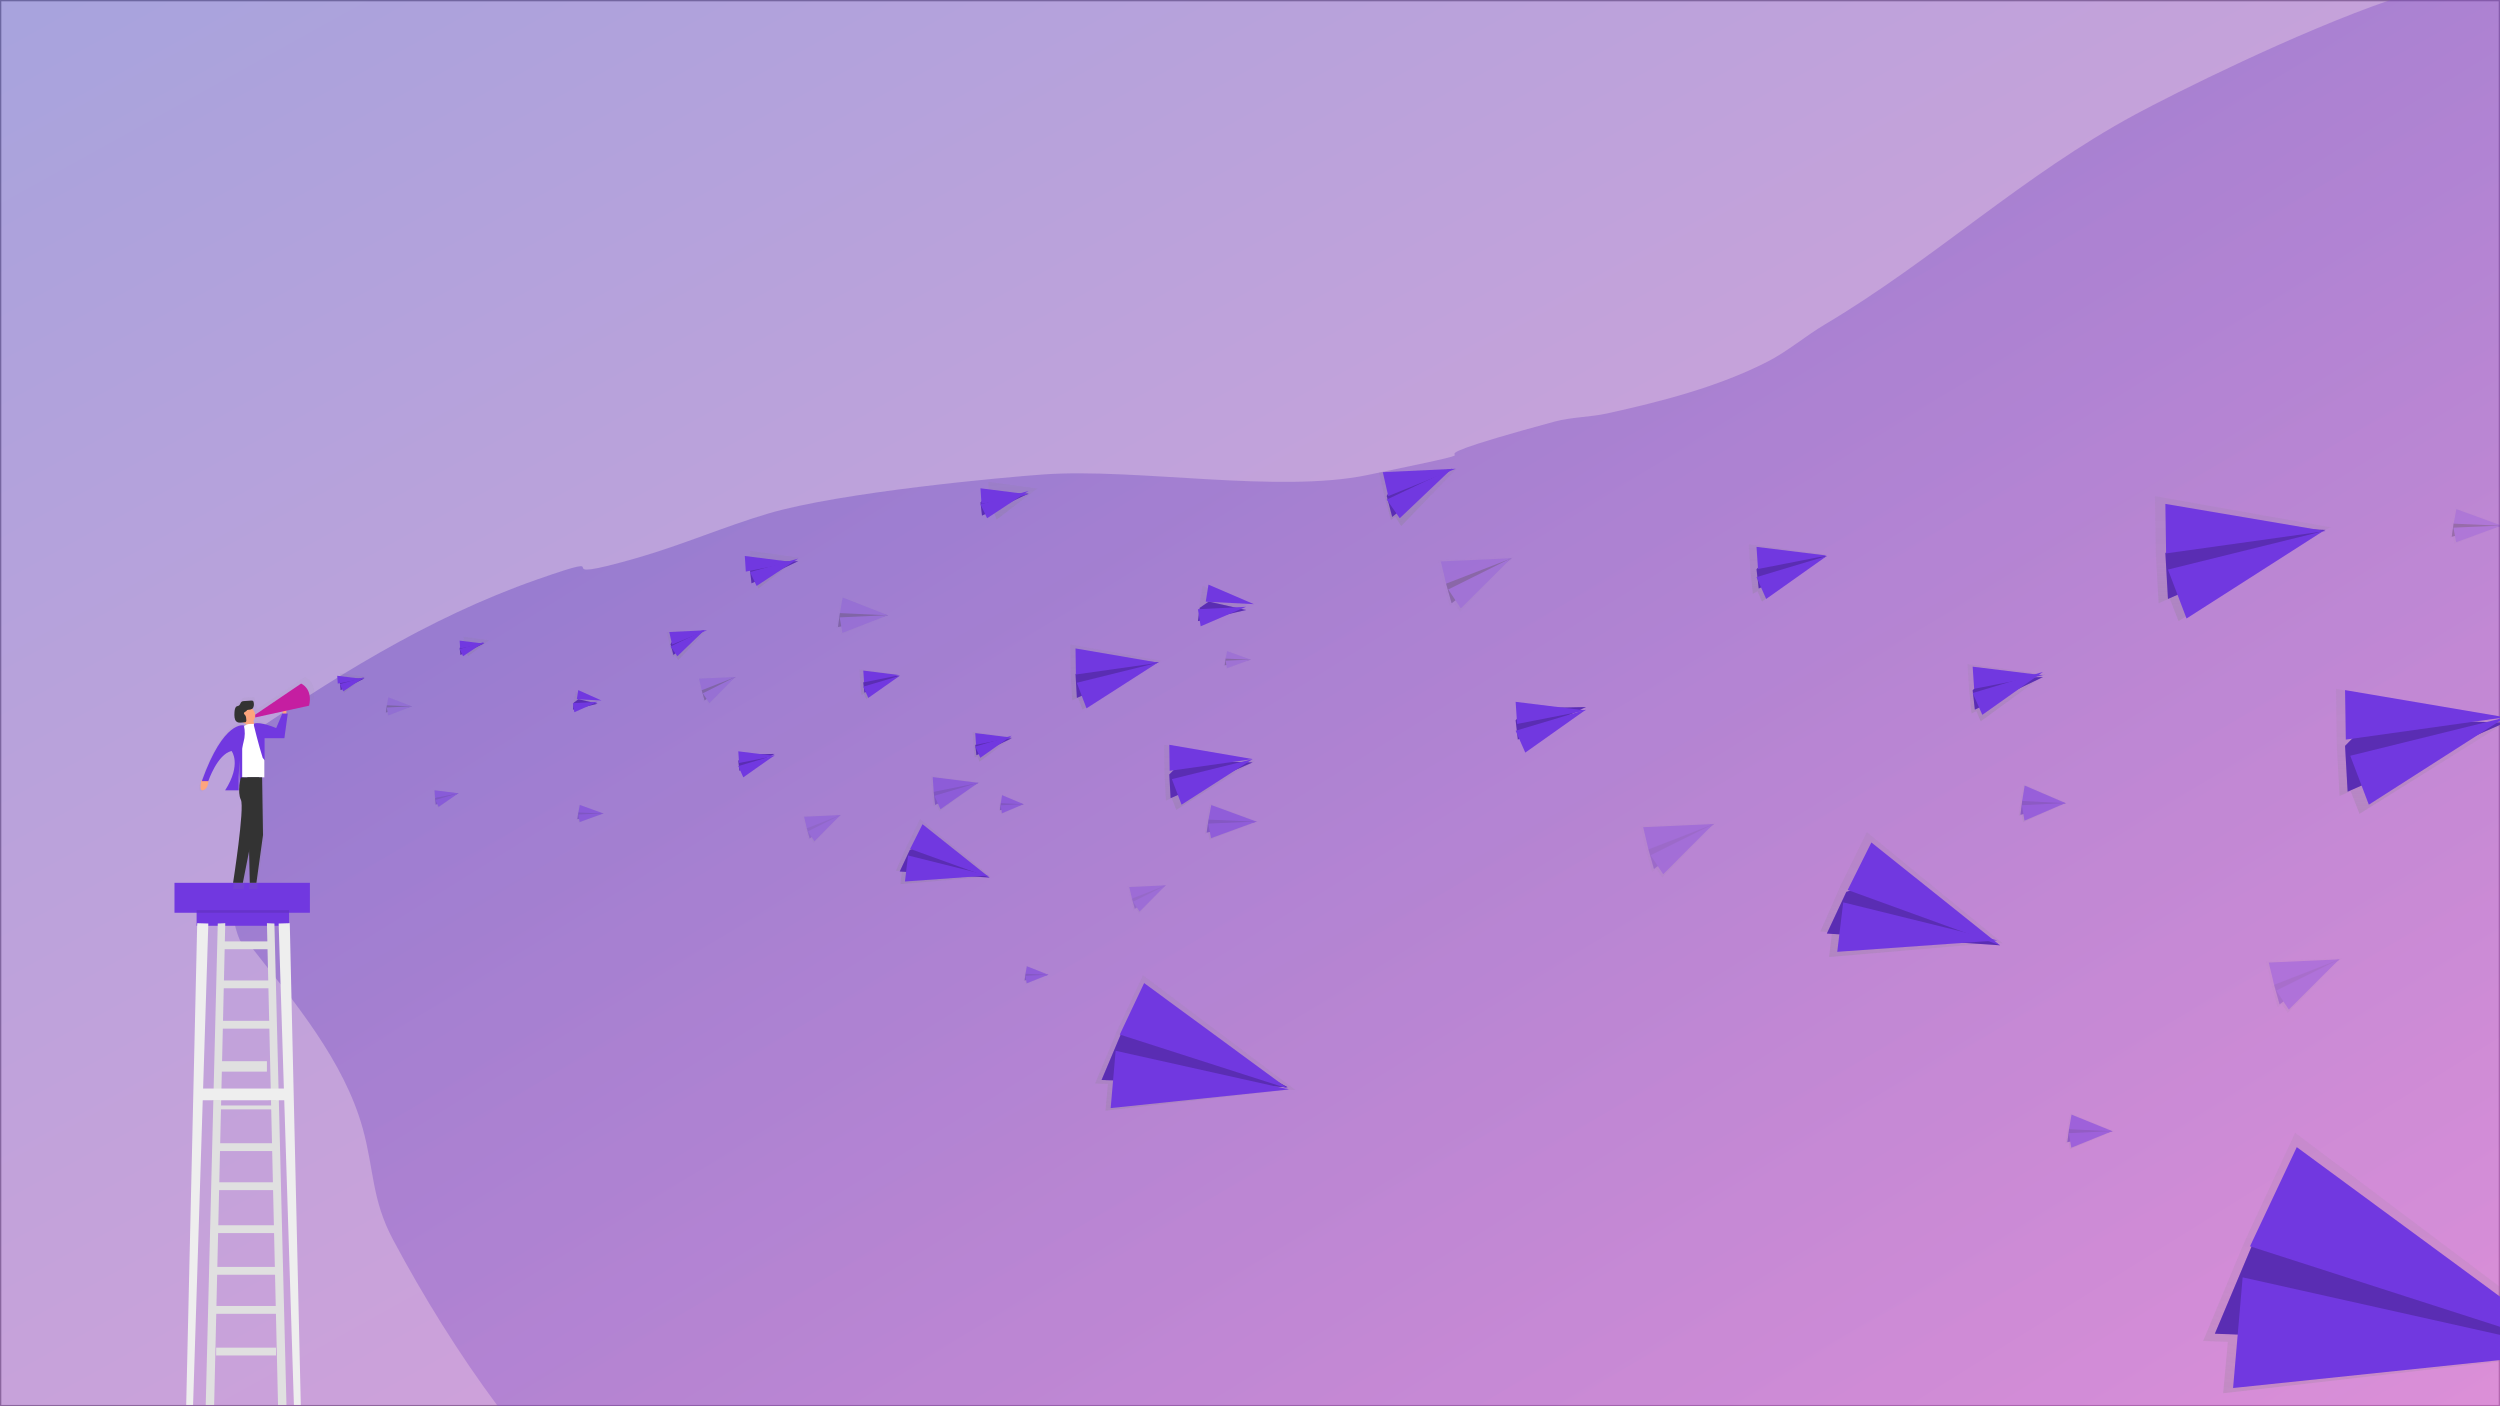 <?xml version="1.0" encoding="UTF-8"?>
<svg width="1920px" height="1080px" viewBox="0 0 1920 1080" version="1.1" xmlns="http://www.w3.org/2000/svg" xmlns:xlink="http://www.w3.org/1999/xlink">
    <!-- Generator: Sketch 52.6 (67491) - http://www.bohemiancoding.com/sketch -->
    <title>Artboard</title>
    <desc>Created with Sketch.</desc>
    <defs>
        <linearGradient x1="1.062%" y1="0.975%" x2="100%" y2="100%" id="linearGradient-1">
            <stop stop-color="#3023AE" offset="0%"></stop>
            <stop stop-color="#C51EA1" offset="100%"></stop>
        </linearGradient>
        <linearGradient x1="0%" y1="0%" x2="102%" y2="101%" id="linearGradient-2">
            <stop stop-color="#3023AE" offset="0%"></stop>
            <stop stop-color="#C86DD7" offset="100%"></stop>
        </linearGradient>
        <linearGradient x1="50.005%" y1="99.953%" x2="50.005%" y2="-0.012%" id="linearGradient-3">
            <stop stop-color="#808080" stop-opacity="0.25" offset="0%"></stop>
            <stop stop-color="#808080" stop-opacity="0.12" offset="54%"></stop>
            <stop stop-color="#808080" stop-opacity="0.1" offset="100%"></stop>
        </linearGradient>
        <linearGradient x1="54.015%" y1="96.715%" x2="49.277%" y2="-4.409%" id="linearGradient-4">
            <stop stop-color="#808080" stop-opacity="0.25" offset="0%"></stop>
            <stop stop-color="#808080" stop-opacity="0.12" offset="54%"></stop>
            <stop stop-color="#808080" stop-opacity="0.1" offset="100%"></stop>
        </linearGradient>
        <linearGradient x1="54.011%" y1="96.743%" x2="49.275%" y2="-4.38%" id="linearGradient-5">
            <stop stop-color="#808080" stop-opacity="0.25" offset="0%"></stop>
            <stop stop-color="#808080" stop-opacity="0.12" offset="54%"></stop>
            <stop stop-color="#808080" stop-opacity="0.1" offset="100%"></stop>
        </linearGradient>
        <linearGradient x1="64.579%" y1="87.699%" x2="47.825%" y2="-10.224%" id="linearGradient-6">
            <stop stop-color="#808080" stop-opacity="0.25" offset="0%"></stop>
            <stop stop-color="#808080" stop-opacity="0.12" offset="54%"></stop>
            <stop stop-color="#808080" stop-opacity="0.1" offset="100%"></stop>
        </linearGradient>
        <linearGradient x1="43.984%" y1="108.989%" x2="56.351%" y2="11.917%" id="linearGradient-7">
            <stop stop-color="#808080" stop-opacity="0.25" offset="0%"></stop>
            <stop stop-color="#808080" stop-opacity="0.12" offset="54%"></stop>
            <stop stop-color="#808080" stop-opacity="0.1" offset="100%"></stop>
        </linearGradient>
        <linearGradient x1="53.987%" y1="96.726%" x2="49.252%" y2="-4.33%" id="linearGradient-8">
            <stop stop-color="#808080" stop-opacity="0.25" offset="0%"></stop>
            <stop stop-color="#808080" stop-opacity="0.12" offset="54%"></stop>
            <stop stop-color="#808080" stop-opacity="0.1" offset="100%"></stop>
        </linearGradient>
        <linearGradient x1="64.579%" y1="87.717%" x2="47.812%" y2="-10.249%" id="linearGradient-9">
            <stop stop-color="#808080" stop-opacity="0.25" offset="0%"></stop>
            <stop stop-color="#808080" stop-opacity="0.12" offset="54%"></stop>
            <stop stop-color="#808080" stop-opacity="0.1" offset="100%"></stop>
        </linearGradient>
        <linearGradient x1="64.608%" y1="87.635%" x2="47.848%" y2="-10.245%" id="linearGradient-10">
            <stop stop-color="#808080" stop-opacity="0.25" offset="0%"></stop>
            <stop stop-color="#808080" stop-opacity="0.12" offset="54%"></stop>
            <stop stop-color="#808080" stop-opacity="0.1" offset="100%"></stop>
        </linearGradient>
        <linearGradient x1="64.616%" y1="87.565%" x2="47.857%" y2="-10.359%" id="linearGradient-11">
            <stop stop-color="#808080" stop-opacity="0.25" offset="0%"></stop>
            <stop stop-color="#808080" stop-opacity="0.12" offset="54%"></stop>
            <stop stop-color="#808080" stop-opacity="0.1" offset="100%"></stop>
        </linearGradient>
        <linearGradient x1="43.979%" y1="109.001%" x2="56.346%" y2="11.93%" id="linearGradient-12">
            <stop stop-color="#808080" stop-opacity="0.25" offset="0%"></stop>
            <stop stop-color="#808080" stop-opacity="0.12" offset="54%"></stop>
            <stop stop-color="#808080" stop-opacity="0.1" offset="100%"></stop>
        </linearGradient>
        <linearGradient x1="44.019%" y1="109.04%" x2="56.387%" y2="11.969%" id="linearGradient-13">
            <stop stop-color="#808080" stop-opacity="0.25" offset="0%"></stop>
            <stop stop-color="#808080" stop-opacity="0.12" offset="54%"></stop>
            <stop stop-color="#808080" stop-opacity="0.1" offset="100%"></stop>
        </linearGradient>
        <linearGradient x1="43.974%" y1="109.002%" x2="56.333%" y2="11.995%" id="linearGradient-14">
            <stop stop-color="#808080" stop-opacity="0.25" offset="0%"></stop>
            <stop stop-color="#808080" stop-opacity="0.12" offset="54%"></stop>
            <stop stop-color="#808080" stop-opacity="0.1" offset="100%"></stop>
        </linearGradient>
        <linearGradient x1="43.979%" y1="109.005%" x2="56.346%" y2="11.934%" id="linearGradient-15">
            <stop stop-color="#808080" stop-opacity="0.25" offset="0%"></stop>
            <stop stop-color="#808080" stop-opacity="0.12" offset="54%"></stop>
            <stop stop-color="#808080" stop-opacity="0.1" offset="100%"></stop>
        </linearGradient>
        <linearGradient x1="43.998%" y1="108.983%" x2="56.36%" y2="11.911%" id="linearGradient-16">
            <stop stop-color="#808080" stop-opacity="0.25" offset="0%"></stop>
            <stop stop-color="#808080" stop-opacity="0.12" offset="54%"></stop>
            <stop stop-color="#808080" stop-opacity="0.1" offset="100%"></stop>
        </linearGradient>
        <linearGradient x1="54.046%" y1="96.748%" x2="49.31%" y2="-4.351%" id="linearGradient-17">
            <stop stop-color="#808080" stop-opacity="0.25" offset="0%"></stop>
            <stop stop-color="#808080" stop-opacity="0.12" offset="54%"></stop>
            <stop stop-color="#808080" stop-opacity="0.1" offset="100%"></stop>
        </linearGradient>
        <linearGradient x1="35.854%" y1="124.192%" x2="66.834%" y2="32.152%" id="linearGradient-18">
            <stop stop-color="#808080" stop-opacity="0.25" offset="0%"></stop>
            <stop stop-color="#808080" stop-opacity="0.12" offset="54%"></stop>
            <stop stop-color="#808080" stop-opacity="0.1" offset="100%"></stop>
        </linearGradient>
        <linearGradient x1="33.133%" y1="121.162%" x2="62.363%" y2="28.974%" id="linearGradient-19">
            <stop stop-color="#808080" stop-opacity="0.25" offset="0%"></stop>
            <stop stop-color="#808080" stop-opacity="0.12" offset="54%"></stop>
            <stop stop-color="#808080" stop-opacity="0.1" offset="100%"></stop>
        </linearGradient>
        <linearGradient x1="47.659%" y1="107.264%" x2="46.928%" y2="7.017%" id="linearGradient-20">
            <stop stop-color="#808080" stop-opacity="0.25" offset="0%"></stop>
            <stop stop-color="#808080" stop-opacity="0.12" offset="54%"></stop>
            <stop stop-color="#808080" stop-opacity="0.1" offset="100%"></stop>
        </linearGradient>
        <linearGradient x1="47.18%" y1="107.895%" x2="46.45%" y2="7.649%" id="linearGradient-21">
            <stop stop-color="#808080" stop-opacity="0.25" offset="0%"></stop>
            <stop stop-color="#808080" stop-opacity="0.12" offset="54%"></stop>
            <stop stop-color="#808080" stop-opacity="0.1" offset="100%"></stop>
        </linearGradient>
        <linearGradient x1="54.052%" y1="96.772%" x2="49.314%" y2="-4.327%" id="linearGradient-22">
            <stop stop-color="#808080" stop-opacity="0.25" offset="0%"></stop>
            <stop stop-color="#808080" stop-opacity="0.12" offset="54%"></stop>
            <stop stop-color="#808080" stop-opacity="0.1" offset="100%"></stop>
        </linearGradient>
    </defs>
    <g id="Artboard" stroke="none" stroke-width="1" fill="none" fill-rule="evenodd">
        <rect id="Rectangle" stroke="#979797" fill="#FFFFFF" fill-rule="nonzero" x="0.5" y="0.5" width="1919" height="1079"></rect>
        <rect id="Rectangle" fill="url(#linearGradient-1)" fill-rule="nonzero" opacity="0.418" x="0" y="0" width="1929" height="1080"></rect>
        <path d="M1835.738,0 L1920,0 L1920,1080 L382.362,1080 C352.527,1040.003 324.726,995.011 301.851,952.074 C285.412,921.217 287.354,898.497 278.624,866.806 C264.267,814.684 225.677,769.083 193.731,728.19 C186.286,718.659 186.983,730.686 182.384,717.382 C173.38,691.33 184.531,664.266 190.499,639.255 L180.127,572.438 C253.141,522.1 328.152,474.571 412.371,445.091 C483.384,420.234 409.49,451.547 490.391,428.14 C524.016,418.412 556.298,404.407 589.852,394.434 C645.431,377.915 771.936,366.43 801.701,364.344 C872.92,359.352 981.782,379.043 1050.175,364.827 C1190.329,335.693 1040.663,365.404 1193.688,323.836 C1206.945,320.235 1220.99,320.442 1234.406,317.488 C1275.443,308.449 1319.393,297.197 1357.248,277.854 C1372.967,269.821 1386.522,258.074 1401.7,249.058 C1484.725,199.74 1553.89,134.331 1639.935,87.882 C1668.425,72.502 1763.384,24.867 1835.738,-1.50990331e-14 Z" id="Combined-Shape" fill-opacity="0.35" fill="url(#linearGradient-2)" fill-rule="nonzero"></path>
        <g id="undraw_news_go0e-(1)" transform="translate(134, 360)">
            <rect id="Rectangle" fill="#7138E0" x="17" y="340" width="71" height="11"></rect>
            <polygon id="Path" fill="#EEEEEE" points="17.46 349 9 719 14.286 719 26 349.259"></polygon>
            <polygon id="Path" fill="#EEEEEE" points="88.545 349 97 719 91.72 719 80 349.259"></polygon>
            <polygon id="Path" fill="#E0E0E0" points="33.245 349.259 24 719 30.463 719 39 349"></polygon>
            <polygon id="Path" fill="#E0E0E0" points="76.745 349.259 86 719 79.527 719 71 349"></polygon>
            <rect id="Rectangle" fill="#E0E0E0" x="32" y="675" width="46" height="6"></rect>
            <rect id="Rectangle" fill="#E0E0E0" x="29" y="643" width="50" height="6"></rect>
            <rect id="Rectangle" fill="#E0E0E0" x="32" y="613" width="47" height="6"></rect>
            <rect id="Rectangle" fill="#E0E0E0" x="32" y="581" width="46" height="6"></rect>
            <rect id="Rectangle" fill="#E0E0E0" x="32" y="548" width="46" height="6"></rect>
            <rect id="Rectangle" fill="#E0E0E0" x="34" y="518" width="44" height="6"></rect>
            <rect id="Rectangle" fill="#E0E0E0" x="34" y="489" width="42" height="3"></rect>
            <rect id="Rectangle" fill="#E0E0E0" x="34" y="455" width="37" height="8"></rect>
            <rect id="Rectangle" fill="#E0E0E0" x="34" y="424" width="41" height="6"></rect>
            <rect id="Rectangle" fill="#E0E0E0" x="34" y="393" width="41" height="6"></rect>
            <rect id="Rectangle" fill="#E0E0E0" x="36" y="363" width="36" height="6"></rect>
            <rect id="Rectangle" fill="#7138E0" x="0" y="318" width="104" height="23"></rect>
            <g id="Group" opacity="0.5" transform="translate(19, 160)" fill="url(#linearGradient-3)" fill-rule="nonzero">
                <path d="M81.359,0 L44.879,24.209 C44.522,22.711 43.69,21.376 42.512,20.409 C42.939,19.242 43.008,17.971 42.711,16.763 C42.656,16.415 42.523,16.085 42.322,15.798 C41.94,15.433 41.406,15.282 40.893,15.393 L35.098,15.779 C34.423,15.746 33.757,15.943 33.205,16.339 C32.39,17.033 32.144,18.489 31.311,19.107 C30.752,19.512 30.042,19.473 29.417,19.791 C28.082,20.515 27.789,22.685 27.685,24.45 C27.543,26.861 27.552,29.697 29.095,31.201 C30.222,32.272 31.784,32.166 33.205,32.089 L34.634,31.973 C34.996,32.192 35.376,32.376 35.77,32.523 L35.77,34.577 L35.505,34.577 C35.505,34.577 19.154,29.755 1.193,80.14 L0.881,80.14 C0.881,80.14 -1.771,89.303 2.471,87.692 C6.164,86.284 6.258,81.587 6.192,80.41 L6.438,80.41 C6.438,80.41 13.852,58.304 25.498,55.603 C25.498,55.603 33.971,66.386 20.205,87.952 L30.98,87.952 C30.945,90.365 31.423,92.757 32.381,94.964 C35.553,101.436 26.028,162.904 26.028,162.904 L33.971,162.904 L37.967,142.533 L38.469,162.904 L44.292,162.904 L50.115,123.735 L49.319,76.552 L49.319,64.332 L50.38,65.769 L50.38,46.894 L65.727,46.894 L68.379,25.868 L68.104,25.868 C68.169,24.399 68.109,22.928 67.924,21.47 L87.712,17.236 C90.827,3.762 81.359,0 81.359,0 Z M64.033,26.196 L59.393,38.281 C59.393,38.281 46.687,32.349 41.925,34.51 L41.66,34.51 L41.66,31.944 C43.637,30.78 44.918,28.691 45.078,26.369 L64.156,22.29 C63.909,23.573 63.864,24.888 64.023,26.186 L64.033,26.196 Z" id="Shape"></path>
            </g>
            <path d="M85.957,190.435 C85.957,190.435 86.413,181.277 84.359,183.289 C82.305,185.301 83.189,191 83.189,191 L85.957,190.435 Z" id="Path" fill="#FDA57D"></path>
            <path d="M20.798,239 C20.798,239 18.211,248.467 22.353,246.804 C26.495,245.141 25.98,239 25.98,239 L20.798,239 Z" id="Path" fill="#FDA57D"></path>
            <rect id="Rectangle" fill="#FDA57D" x="55" y="194" width="6" height="6"></rect>
            <rect id="Rectangle" fill="#7138E0" x="50" y="212" width="3" height="32"></rect>
            <path d="M57.71,196 L63.25,196 C66.426,196 69,198.541 69,201.675 L69,237 L52,237 L52,201.675 C52,198.556 54.55,196.022 57.71,196 Z" id="Path" fill="#FFFFFF"></path>
            <ellipse id="Oval" fill="#FDA57D" cx="56" cy="189.5" rx="6" ry="6.5"></ellipse>
            <path d="M53.279,197.117 C53.279,197.117 37.885,192.589 21,239.91 L25.97,239.91 C25.97,239.91 32.925,219.265 43.843,216.751 C43.843,216.751 51.787,226.818 38.874,247 L49.307,247 L49.307,240.251 C49.246,230.021 50.5,219.827 53.037,209.926 C54.233,205.753 54.317,201.333 53.279,197.117 Z" id="Path" fill="#7138E0"></path>
            <path d="M61,195.775 L61,197.235 C61,197.235 64.638,212.301 67.749,222.02 L69.338,224 L69.338,206.954 L84.406,206.954 L87,188 L82.845,188 L78.116,199.17 C78.116,199.17 65.671,193.822 61,195.775 Z" id="Path" fill="#7138E0"></path>
            <path d="M50.997,237.038 C50.997,237.038 47.994,248.172 50.997,254.243 C54,260.314 45,318 45,318 L52.508,318 L63.254,263.601 L65,237 L50.997,237.038 Z" id="Path" fill="#333333"></path>
            <polygon id="Path" fill="#333333" points="67.307 237 68 281.292 62.923 318 57.845 318 56 237"></polygon>
            <path d="M55.309,185.962 C55.448,185.725 55.62,185.511 55.818,185.326 C56.014,185.205 56.237,185.142 56.465,185.141 C57.884,185.018 59.52,184.987 60.381,183.581 C61.014,182.318 61.168,180.851 60.812,179.474 C60.766,179.105 60.635,178.752 60.43,178.448 C60.053,178.076 59.526,177.923 59.02,178.037 L53.312,178.427 C52.659,178.401 52.016,178.599 51.481,178.992 C50.678,179.7 50.443,181.168 49.601,181.805 C49.042,182.215 48.347,182.174 47.76,182.503 C46.448,183.232 46.164,185.408 46.056,187.225 C45.919,189.668 45.919,192.543 47.446,194.031 C48.553,195.12 50.09,195.058 51.49,194.935 L54.095,194.709 C54.358,194.716 54.616,194.634 54.829,194.473 C55.163,194.006 55.291,193.412 55.182,192.841 C55.113,191.465 54.976,189.904 54.115,189.063 C53.909,188.901 53.722,188.715 53.556,188.508 C52.626,186.989 54.82,186.64 55.309,185.962 Z" id="Path" fill="#333333"></path>
            <path d="M97.245,165 C97.245,165 106.442,168.723 103.373,181.967 L62,191 L62,188.874 L97.245,165 Z" id="Path" fill="#C51EA1"></path>
            <rect id="Rectangle" fill="#000000" opacity="0.1" x="17" y="339" width="71" height="2"></rect>
            <rect id="Rectangle" fill="#000000" opacity="0.1" x="29" y="483" width="6" height="2"></rect>
            <rect id="Rectangle" fill="#000000" opacity="0.1" x="72" y="483" width="6" height="2"></rect>
            <rect id="Rectangle" fill="#EEEEEE" x="17" y="476" width="71" height="9"></rect>
            <g id="Group-2" transform="translate(125, 124)">
                <polygon id="Path" fill="url(#linearGradient-4)" points="21.281 36.097 22 35.714 21.828 35.694 21.885 35.654 21.78 35.684 2 33 2.422 39.867 3.045 45.959 4.262 45.306 5.392 48"></polygon>
                <polygon id="Path" fill="#7138E0" points="2 40.658 2.598 46 21 37 5.022 37.337"></polygon>
                <polygon id="Path" fill="#000000" opacity="0.2" points="2 40.658 2.598 46 21 37 5.022 37.337"></polygon>
                <polygon id="Path" fill="#7138E0" points="0 35 19 37.352 0.4 41"></polygon>
                <polygon id="Path" fill="#7138E0" points="4.612 47 21 36 2 41.417"></polygon>
                <polygon id="Path" fill="url(#linearGradient-5)" points="116.282 8.097 117 7.714 116.828 7.684 116.885 7.644 116.78 7.684 97 5 97.431 11.867 98.054 17.959 99.27 17.306 100.4 20"></polygon>
                <polygon id="Path" fill="#7138E0" points="94 13.658 94.598 19 113 10 97.022 10.337"></polygon>
                <polygon id="Path" fill="#000000" opacity="0.2" points="94 13.658 94.598 19 113 10 97.022 10.337"></polygon>
                <polygon id="Path" fill="#7138E0" points="94 8 113 10.352 94.4 14"></polygon>
                <polygon id="Path" fill="#7138E0" points="96.612 20 113 9 94 14.407"></polygon>
                <polygon id="Path" fill="url(#linearGradient-6)" points="283.007 0.842 284 0.07 283.74 0.08 283.807 0 283.662 0.08 253 1.394 255.353 11.6 257.803 20.574 259.491 19.26 261.864 23"></polygon>
                <polygon id="Path" fill="#7138E0" points="256 10.735 258.186 19 282 0 259.444 4.707"></polygon>
                <polygon id="Path" fill="#000000" opacity="0.2" points="256 10.735 258.186 19 282 0 259.444 4.707"></polygon>
                <polygon id="Path" fill="#7138E0" points="255 1.384 284 0 257.16 11"></polygon>
                <polygon id="Path" fill="#7138E0" points="261.206 20 282 0 256 12.464"></polygon>
                <polygon id="Path" fill="url(#linearGradient-7)" points="200.242 54.671 201 54.485 200.843 54.427 200.908 54.397 200.797 54.397 182.885 47 181.767 53.595 181 59.495 182.284 59.182 182.737 62"></polygon>
                <polygon id="Path" fill="#7138E0" points="181.716 55.575 181 61 200 56.459 185.269 53"></polygon>
                <polygon id="Path" fill="#000000" opacity="0.2" points="181.716 55.575 181 61 200 56.459 185.269 53"></polygon>
                <polygon id="Path" fill="#7138E0" points="185.087 46 203 54 184 52.982"></polygon>
                <polygon id="Path" fill="#7138E0" points="182.087 63 200 55 181 56.01"></polygon>
                <g id="Group" opacity="0.5" transform="translate(74, 122)">
                    <polygon id="Path" fill="url(#linearGradient-8)" points="19.171 3.403 19.876 3.038 19.714 3.019 19.762 2.981 19.657 3.009 0 0.506 0.429 6.919 1.048 12.591 2.257 11.981 3.371 14.494"></polygon>
                    <polygon id="Path" fill="#7138E0" points="1.086 6.797 1.657 11.991 19.229 3.225 3.971 3.553"></polygon>
                    <polygon id="Path" fill="#000000" opacity="0.2" points="1.086 6.797 1.657 11.991 19.229 3.225 3.971 3.553"></polygon>
                    <polygon id="Path" fill="#7138E0" points="0.695 0.928 19.229 3.225 1.086 6.797"></polygon>
                    <polygon id="Path" fill="#7138E0" points="3.829 13.716 19.124 3.169 1.39 8.363"></polygon>
                </g>
                <g id="Group" opacity="0.2" transform="translate(276, 35)">
                    <polygon id="Path" fill="url(#linearGradient-9)" points="29.91 1.179 30.878 0.431 30.624 0.441 30.699 0.374 30.549 0.45 0.695 1.696 2.987 11.452 5.364 20.039 7.008 18.783 9.328 22.358"></polygon>
                    <polygon id="Path" fill="#7138E0" points="3.927 11.098 6.115 18.946 29.957 0.891 7.374 5.367"></polygon>
                    <polygon id="Path" fill="#000000" points="3.927 11.098 6.115 18.946 29.957 0.891 7.374 5.367"></polygon>
                    <polygon id="Path" fill="#7138E0" points="1.832 2.175 29.957 0.891 3.927 11.098"></polygon>
                    <polygon id="Path" fill="#7138E0" points="9.788 21.055 29.788 0.834 4.782 13.436"></polygon>
                </g>
                <g id="Group" opacity="0.3" transform="translate(357, 141)">
                    <polygon id="Path" fill="url(#linearGradient-10)" points="29.61 1.236 30.568 0.498 30.314 0.508 30.389 0.431 30.239 0.508 0.385 1.763 2.677 11.519 5.063 20.106 6.698 18.841 9.018 22.425"></polygon>
                    <polygon id="Path" fill="#7138E0" points="3.617 11.155 5.805 19.013 29.657 0.949 7.064 5.424"></polygon>
                    <polygon id="Path" fill="#000000" opacity="0.2" points="3.617 11.155 5.805 19.013 29.657 0.949 7.064 5.424"></polygon>
                    <polygon id="Path" fill="#7138E0" points="1.522 2.233 29.657 0.949 3.617 11.155"></polygon>
                    <polygon id="Path" fill="#7138E0" points="9.478 21.112 29.478 0.901 4.472 13.493"></polygon>
                </g>
                <g id="Group" opacity="0.3" transform="translate(607, 195)">
                    <polygon id="Path" fill="url(#linearGradient-11)" points="29.337 1.227 30.305 0.479 30.051 0.489 30.126 0.422 29.976 0.489 0.122 1.744 2.414 11.5 4.791 20.087 6.435 18.831 8.746 22.406"></polygon>
                    <polygon id="Path" fill="#7138E0" points="3.354 11.145 5.542 18.994 29.384 0.93 6.801 5.405"></polygon>
                    <polygon id="Path" fill="#000000" opacity="0.2" points="3.354 11.145 5.542 18.994 29.384 0.93 6.801 5.405"></polygon>
                    <polygon id="Path" fill="#7138E0" points="1.259 2.223 29.384 0.93 3.354 11.145"></polygon>
                    <polygon id="Path" fill="#7138E0" points="9.215 21.102 29.215 0.882 4.208 13.474"></polygon>
                </g>
                <g id="Group" opacity="0.5" transform="translate(183, 133)">
                    <polygon id="Path" fill="url(#linearGradient-12)" points="21.46 7.959 22.28 7.772 22.11 7.716 22.18 7.688 22.06 7.697 2.67 0.6 1.46 6.919 0.63 12.581 2.01 12.272 2.51 14.972"></polygon>
                    <polygon id="Path" fill="#7138E0" points="2.16 6.956 1.4 12.131 21.56 7.8 5.93 4.5"></polygon>
                    <polygon id="Path" fill="#000000" opacity="0.2" points="2.16 6.956 1.4 12.131 21.56 7.8 5.93 4.5"></polygon>
                    <polygon id="Path" fill="#7138E0" points="3.27 1.172 21.56 7.8 2.16 6.956"></polygon>
                    <polygon id="Path" fill="#7138E0" points="3.17 14.334 21.47 7.725 2.06 8.55"></polygon>
                </g>
                <g id="Group" opacity="0.5" transform="translate(527, 257)">
                    <polygon id="Path" fill="url(#linearGradient-13)" points="19.127 7.819 19.873 7.641 19.727 7.575 19.782 7.556 19.673 7.556 2.055 0.469 0.945 6.787 0.191 12.441 1.455 12.131 1.909 14.841"></polygon>
                    <polygon id="Path" fill="#7138E0" points="1.582 6.825 0.9 12 19.227 7.669 5.009 4.369"></polygon>
                    <polygon id="Path" fill="#000000" opacity="0.2" points="1.582 6.825 0.9 12 19.227 7.669 5.009 4.369"></polygon>
                    <polygon id="Path" fill="#7138E0" points="2.591 1.041 19.227 7.669 1.582 6.825"></polygon>
                    <polygon id="Path" fill="#7138E0" points="2.5 14.194 19.136 7.584 1.5 8.419"></polygon>
                </g>
                <g id="Group" opacity="0.5" transform="translate(508, 126)">
                    <polygon id="Path" fill="url(#linearGradient-14)" points="19.136 7.844 19.882 7.645 19.727 7.585 19.791 7.556 19.682 7.565 2.055 0.045 0.955 6.741 0.2 12.741 1.464 12.414 1.918 15.275"></polygon>
                    <polygon id="Path" fill="#7138E0" points="1.591 6.781 0.9 12.265 19.236 7.675 5.018 4.178"></polygon>
                    <polygon id="Path" fill="#000000" opacity="0.2" points="1.591 6.781 0.9 12.265 19.236 7.675 5.018 4.178"></polygon>
                    <polygon id="Path" fill="#7138E0" points="2.6 0.661 19.236 7.675 1.591 6.781"></polygon>
                    <polygon id="Path" fill="#7138E0" points="2.509 14.599 19.145 7.595 1.5 8.47"></polygon>
                </g>
                <g id="Group" opacity="0.2" transform="translate(680, 15)">
                    <polygon id="Path" fill="url(#linearGradient-15)" points="21.59 7.8 22.41 7.622 22.25 7.566 22.31 7.537 22.19 7.547 2.8 0.45 1.59 6.769 0.76 12.431 2.15 12.122 2.65 14.822"></polygon>
                    <polygon id="Path" fill="#7138E0" points="2.29 6.806 1.53 11.981 21.7 7.65 6.06 4.35"></polygon>
                    <polygon id="Path" fill="#000000" points="2.29 6.806 1.53 11.981 21.7 7.65 6.06 4.35"></polygon>
                    <polygon id="Path" fill="#7138E0" points="3.4 1.022 21.7 7.65 2.29 6.806"></polygon>
                    <polygon id="Path" fill="#7138E0" points="3.3 14.184 21.6 7.566 2.2 8.4"></polygon>
                </g>
                <g id="Group" opacity="0.2" transform="translate(36, 50)">
                    <polygon id="Path" fill="url(#linearGradient-16)" points="21.41 8.71 22.23 8.52 22.06 8.45 22.13 8.43 22.01 8.43 2.62 0.87 1.41 7.61 0.57 13.64 1.97 13.31 2.46 16.2"></polygon>
                    <polygon id="Path" fill="#7138E0" points="2.11 7.65 1.35 13.17 21.51 8.55 5.88 5.03"></polygon>
                    <polygon id="Path" fill="#000000" points="2.11 7.65 1.35 13.17 21.51 8.55 5.88 5.03"></polygon>
                    <polygon id="Path" fill="#7138E0" points="3.22 1.48 21.51 8.55 2.11 7.65"></polygon>
                    <polygon id="Path" fill="#7138E0" points="3.12 15.51 21.42 8.46 2.01 9.35"></polygon>
                </g>
                <polygon id="Path" fill="url(#linearGradient-17)" points="430.892 34.761 432 34.166 431.738 34.126 431.825 34.065 431.66 34.116 401 30 401.671 40.542 402.633 49.883 404.518 48.864 406.267 53"></polygon>
                <polygon id="Path" fill="#7138E0" points="404 40.295 404.875 48 432 35 408.453 35.491"></polygon>
                <polygon id="Path" fill="#000000" opacity="0.2" points="404 40.295 404.875 48 432 35 408.453 35.491"></polygon>
                <polygon id="Path" fill="#7138E0" points="404 31 432 34.521 404.593 40"></polygon>
                <polygon id="Path" fill="#7138E0" points="407.847 52 432 35 404 43.362"></polygon>
                <polygon id="Path" fill="url(#linearGradient-18)" points="499.236 189.3 502 189.476 501.539 189.104 501.774 189.085 501.398 188.987 447.624 145 437.376 165.845 429 184.773 433.691 185.066 432.507 195"></polygon>
                <polygon id="Path" fill="#7138E0" points="439.774 168.647 432 185.306 501 190 454.394 164"></polygon>
                <polygon id="Path" fill="#000000" opacity="0.2" points="439.774 168.647 432 185.306 501 190 454.394 164"></polygon>
                <polygon id="Path" fill="#7138E0" points="449.498 149 501 190 440 167.945"></polygon>
                <polygon id="Path" fill="#7138E0" points="436 193 500 188.386 438.395 173"></polygon>
                <polygon id="Path" fill="url(#linearGradient-19)" points="730.167 352.921 736 353.114 735.014 352.371 735.488 352.313 734.701 352.14 618.769 265 598.474 308.623 582 348.154 591.882 348.472 590.004 369"></polygon>
                <polygon id="Path" fill="#7138E0" points="602.026 309.748 587 345.431 730 351 631.954 299"></polygon>
                <polygon id="Path" fill="#000000" opacity="0.2" points="602.026 309.748 587 345.431 730 351 631.954 299"></polygon>
                <polygon id="Path" fill="#7138E0" points="619.689 271 730 352 601 310.548"></polygon>
                <polygon id="Path" fill="#7138E0" points="594 367 731 352.7 597.818 323"></polygon>
                <polygon id="Path" fill="url(#linearGradient-20)" points="630.409 24.636 633 23.479 632.41 23.374 632.613 23.251 632.227 23.346 563 11 563.329 33.71 564.46 53.879 568.859 51.925 572.378 61"></polygon>
                <polygon id="Path" fill="#7138E0" points="567 33.784 568.038 52 631 24.535 577.665 23"></polygon>
                <polygon id="Path" fill="#000000" opacity="0.2" points="567 33.784 568.038 52 631 24.535 577.665 23"></polygon>
                <polygon id="Path" fill="#7138E0" points="567 14 631 24.977 567.294 34"></polygon>
                <polygon id="Path" fill="#7138E0" points="575.428 60 630 25 568 40.372"></polygon>
                <polygon id="Path" fill="url(#linearGradient-21)" points="702.399 101.636 705 100.488 704.41 100.384 704.604 100.251 704.227 100.346 635 88 635.329 110.71 636.46 130.879 640.859 128.935 644.378 138"></polygon>
                <polygon id="Path" fill="#7138E0" points="639 110.784 640.029 129 703 101.535 649.657 100"></polygon>
                <polygon id="Path" fill="#000000" opacity="0.2" points="639 110.784 640.029 129 703 101.535 649.657 100"></polygon>
                <polygon id="Path" fill="#7138E0" points="639 88 703 98.977 639.303 108"></polygon>
                <polygon id="Path" fill="#7138E0" points="648.429 134 703 99 641 114.367"></polygon>
                <polygon id="Path" fill="#7138E0" points="308 100.298 308.875 108 336 95 312.453 95.492"></polygon>
                <polygon id="Path" fill="#000000" opacity="0.2" points="308 100.298 308.875 108 336 95 312.453 95.492"></polygon>
                <polygon id="Path" fill="#7138E0" points="308 93 336 96.521 308.593 102"></polygon>
                <polygon id="Path" fill="#7138E0" points="311.847 113 336 96 308 104.362"></polygon>
                <polygon id="Path" fill="url(#linearGradient-22)" points="517.892 82.761 519 82.166 518.747 82.126 518.825 82.065 518.66 82.116 488 78 488.661 88.542 489.623 97.883 491.509 96.874 493.259 101"></polygon>
                <polygon id="Path" fill="#7138E0" points="490 88.295 490.875 96 518 83 494.453 83.491"></polygon>
                <polygon id="Path" fill="#000000" opacity="0.2" points="490 88.295 490.875 96 518 83 494.453 83.491"></polygon>
                <polygon id="Path" fill="#7138E0" points="490 79 518 82.515 490.593 88"></polygon>
                <polygon id="Path" fill="#7138E0" points="493.847 98 518 81 490 89.372"></polygon>
            </g>
            <g id="Group-2" transform="translate(438, 0)">
                <polygon id="Path" fill="url(#linearGradient-4)" points="40.634 68.987 42 68.248 41.672 68.209 41.782 68.131 41.581 68.19 4 63 4.801 76.275 5.985 88.054 8.297 86.791 10.446 92"></polygon>
                <polygon id="Path" fill="#7138E0" points="4 77.909 5.165 88 41 71 9.885 71.636"></polygon>
                <polygon id="Path" fill="#000000" opacity="0.2" points="4 77.909 5.165 88 41 71 9.885 71.636"></polygon>
                <polygon id="Path" fill="#7138E0" points="0 67 37 71.704 0.78 79"></polygon>
                <polygon id="Path" fill="#7138E0" points="9.087 90 41 69 4 79.341"></polygon>
                <polygon id="Path" fill="url(#linearGradient-5)" points="223.635 15.987 225 15.248 224.672 15.19 224.782 15.112 224.581 15.19 187 10 187.819 23.275 189.002 35.054 191.313 33.791 193.461 39"></polygon>
                <polygon id="Path" fill="#7138E0" points="181 25.909 182.165 36 218 19 186.885 19.636"></polygon>
                <polygon id="Path" fill="#000000" opacity="0.2" points="181 25.909 182.165 36 218 19 186.885 19.636"></polygon>
                <polygon id="Path" fill="#7138E0" points="181 15 218 19.704 181.78 27"></polygon>
                <polygon id="Path" fill="#7138E0" points="186.087 38 218 17 181 27.323"></polygon>
                <polygon id="Path" fill="url(#linearGradient-6)" points="545.077 1.611 547 0.134 546.496 0.153 546.627 0 546.347 0.153 487 2.666 491.555 22.192 496.297 39.358 499.564 36.846 504.156 44"></polygon>
                <polygon id="Path" fill="#7138E0" points="493 20.905 497.204 37 543 0 499.622 9.167"></polygon>
                <polygon id="Path" fill="#000000" opacity="0.2" points="493 20.905 497.204 37 543 0 499.622 9.167"></polygon>
                <polygon id="Path" fill="#7138E0" points="490 2.642 546 0 494.171 21"></polygon>
                <polygon id="Path" fill="#7138E0" points="503.011 38 543 0 493 23.682"></polygon>
                <polygon id="Path" fill="url(#linearGradient-7)" points="384.561 104.831 386 104.472 385.702 104.358 385.824 104.301 385.614 104.301 351.581 90 349.457 102.75 348 114.157 350.44 113.552 351.3 119"></polygon>
                <polygon id="Path" fill="#7138E0" points="349.395 106.828 348 117 385 108.486 356.314 102"></polygon>
                <polygon id="Path" fill="#000000" opacity="0.2" points="349.395 106.828 348 117 385 108.486 356.314 102"></polygon>
                <polygon id="Path" fill="#7138E0" points="356.117 89 391 104 354 102.091"></polygon>
                <polygon id="Path" fill="#7138E0" points="350.116 121 385 106 348 107.894"></polygon>
                <g id="Group" opacity="0.5" transform="translate(143, 235)">
                    <polygon id="Path" fill="url(#linearGradient-8)" points="36.426 6.579 37.765 5.872 37.457 5.836 37.548 5.764 37.349 5.818 0 0.979 0.814 13.376 1.99 24.342 4.289 23.164 6.406 28.021"></polygon>
                    <polygon id="Path" fill="#7138E0" points="2.063 13.141 3.149 23.182 36.534 6.235 7.546 6.869"></polygon>
                    <polygon id="Path" fill="#000000" opacity="0.2" points="2.063 13.141 3.149 23.182 36.534 6.235 7.546 6.869"></polygon>
                    <polygon id="Path" fill="#7138E0" points="1.321 1.794 36.534 6.235 2.063 13.141"></polygon>
                    <polygon id="Path" fill="#7138E0" points="7.274 26.517 36.335 6.126 2.642 16.168"></polygon>
                </g>
                <g id="Group" opacity="0.2" transform="translate(532, 67)">
                    <polygon id="Path" fill="url(#linearGradient-9)" points="56.891 2.255 58.764 0.825 58.273 0.843 58.418 0.715 58.127 0.862 0.345 3.245 4.782 21.908 9.382 38.335 12.564 35.933 17.055 42.772"></polygon>
                    <polygon id="Path" fill="#7138E0" points="6.6 21.23 10.836 36.245 56.982 1.705 13.273 10.267"></polygon>
                    <polygon id="Path" fill="#000000" points="6.6 21.23 10.836 36.245 56.982 1.705 13.273 10.267"></polygon>
                    <polygon id="Path" fill="#7138E0" points="2.545 4.162 56.982 1.705 6.6 21.23"></polygon>
                    <polygon id="Path" fill="#7138E0" points="17.945 40.278 56.655 1.595 8.255 25.703"></polygon>
                </g>
                <g id="Group" opacity="0.3" transform="translate(687, 271)">
                    <polygon id="Path" fill="url(#linearGradient-10)" points="57.309 2.365 59.164 0.953 58.673 0.972 58.818 0.825 58.527 0.972 0.745 3.373 5.182 22.037 9.8 38.463 12.964 36.043 17.455 42.9"></polygon>
                    <polygon id="Path" fill="#7138E0" points="7 21.34 11.236 36.373 57.4 1.815 13.673 10.377"></polygon>
                    <polygon id="Path" fill="#000000" opacity="0.2" points="7 21.34 11.236 36.373 57.4 1.815 13.673 10.377"></polygon>
                    <polygon id="Path" fill="#7138E0" points="2.945 4.272 57.4 1.815 7 21.34"></polygon>
                    <polygon id="Path" fill="#7138E0" points="18.345 40.388 57.055 1.723 8.655 25.813"></polygon>
                </g>
                <g id="Group" opacity="0.3" transform="translate(1168, 375)">
                    <polygon id="Path" fill="url(#linearGradient-11)" points="56.782 2.347 58.655 0.917 58.164 0.935 58.309 0.807 58.018 0.935 0.236 3.337 4.673 22 9.273 38.427 12.455 36.025 16.927 42.863"></polygon>
                    <polygon id="Path" fill="#7138E0" points="6.491 21.322 10.727 36.337 56.873 1.778 13.164 10.34"></polygon>
                    <polygon id="Path" fill="#000000" opacity="0.2" points="6.491 21.322 10.727 36.337 56.873 1.778 13.164 10.34"></polygon>
                    <polygon id="Path" fill="#7138E0" points="2.436 4.253 56.873 1.778 6.491 21.322"></polygon>
                    <polygon id="Path" fill="#7138E0" points="17.836 40.37 56.545 1.687 8.145 25.777"></polygon>
                </g>
                <g id="Group" opacity="0.5" transform="translate(353, 257)">
                    <polygon id="Path" fill="url(#linearGradient-12)" points="40.054 14.388 41.623 14.026 41.297 13.917 41.431 13.863 41.202 13.881 4.108 0.16 1.793 12.376 0.205 23.324 2.845 22.726 3.802 27.946"></polygon>
                    <polygon id="Path" fill="#7138E0" points="3.132 12.449 1.678 22.454 40.245 14.08 10.344 7.7"></polygon>
                    <polygon id="Path" fill="#000000" opacity="0.2" points="3.132 12.449 1.678 22.454 40.245 14.08 10.344 7.7"></polygon>
                    <polygon id="Path" fill="#7138E0" points="5.256 1.266 40.245 14.08 3.132 12.449"></polygon>
                    <polygon id="Path" fill="#7138E0" points="5.064 26.713 40.073 13.935 2.941 15.53"></polygon>
                </g>
                <g id="Group" opacity="0.5" transform="translate(1014, 494)">
                    <polygon id="Path" fill="url(#linearGradient-13)" points="36.342 15.116 37.758 14.772 37.482 14.645 37.585 14.609 37.378 14.609 3.904 0.906 1.796 13.123 0.363 24.052 2.764 23.454 3.627 28.692"></polygon>
                    <polygon id="Path" fill="#7138E0" points="3.005 13.195 1.71 23.2 36.532 14.826 9.517 8.446"></polygon>
                    <polygon id="Path" fill="#000000" opacity="0.2" points="3.005 13.195 1.71 23.2 36.532 14.826 9.517 8.446"></polygon>
                    <polygon id="Path" fill="#7138E0" points="4.923 2.012 36.532 14.826 3.005 13.195"></polygon>
                    <polygon id="Path" fill="#7138E0" points="4.75 27.441 36.359 14.663 2.85 16.276"></polygon>
                </g>
                <g id="Group" opacity="0.5" transform="translate(978, 242)">
                    <polygon id="Path" fill="url(#linearGradient-14)" points="36.359 15.197 37.775 14.812 37.482 14.697 37.603 14.639 37.395 14.658 3.904 0.087 1.814 13.061 0.38 24.687 2.781 24.051 3.645 29.595"></polygon>
                    <polygon id="Path" fill="#7138E0" points="3.023 13.138 1.71 23.763 36.549 14.87 9.535 8.094"></polygon>
                    <polygon id="Path" fill="#000000" opacity="0.2" points="3.023 13.138 1.71 23.763 36.549 14.87 9.535 8.094"></polygon>
                    <polygon id="Path" fill="#7138E0" points="4.94 1.281 36.549 14.87 3.023 13.138"></polygon>
                    <polygon id="Path" fill="#7138E0" points="4.767 28.286 36.376 14.716 2.85 16.41"></polygon>
                </g>
                <g id="Group" opacity="0.2" transform="translate(1309, 29)">
                    <polygon id="Path" fill="url(#linearGradient-15)" points="40.303 15.08 41.871 14.736 41.565 14.627 41.68 14.572 41.45 14.591 4.357 0.87 2.042 13.086 0.454 24.034 3.113 23.436 4.07 28.656"></polygon>
                    <polygon id="Path" fill="#7138E0" points="3.381 13.159 1.927 23.164 40.513 14.79 10.593 8.41"></polygon>
                    <polygon id="Path" fill="#000000" points="3.381 13.159 1.927 23.164 40.513 14.79 10.593 8.41"></polygon>
                    <polygon id="Path" fill="#7138E0" points="5.504 1.976 40.513 14.79 3.381 13.159"></polygon>
                    <polygon id="Path" fill="#7138E0" points="5.313 27.423 40.322 14.627 3.209 16.24"></polygon>
                </g>
                <g id="Group" opacity="0.2" transform="translate(70, 97)">
                    <polygon id="Path" fill="url(#linearGradient-16)" points="39.958 15.908 41.527 15.539 41.202 15.403 41.336 15.364 41.106 15.364 4.012 0.689 1.697 13.772 0.09 25.478 2.769 24.837 3.706 30.447"></polygon>
                    <polygon id="Path" fill="#7138E0" points="3.037 13.85 1.583 24.565 40.15 15.597 10.249 8.764"></polygon>
                    <polygon id="Path" fill="#000000" points="3.037 13.85 1.583 24.565 40.15 15.597 10.249 8.764"></polygon>
                    <polygon id="Path" fill="#7138E0" points="5.16 1.873 40.15 15.597 3.037 13.85"></polygon>
                    <polygon id="Path" fill="#7138E0" points="4.969 29.108 39.977 15.422 2.845 17.15"></polygon>
                </g>
                <polygon id="Path" fill="url(#linearGradient-17)" points="828.856 67.109 831 65.97 830.492 65.893 830.661 65.777 830.342 65.874 771 58 772.298 78.167 774.16 96.037 777.809 94.088 781.194 102"></polygon>
                <polygon id="Path" fill="#7138E0" points="777 77.182 778.688 92 831 67 785.589 67.945"></polygon>
                <polygon id="Path" fill="#000000" opacity="0.2" points="777 77.182 778.688 92 831 67 785.589 67.945"></polygon>
                <polygon id="Path" fill="#7138E0" points="777 60 831 66.651 778.144 77"></polygon>
                <polygon id="Path" fill="#7138E0" points="784.419 100 831 67 777 83.231"></polygon>
                <polygon id="Path" fill="url(#linearGradient-18)" points="960.699 364.056 966 364.394 965.117 363.68 965.567 363.643 964.846 363.455 861.717 279 842.064 319.022 826 355.364 834.997 355.928 832.725 375"></polygon>
                <polygon id="Path" fill="#7138E0" points="845.985 324.936 831 356.973 964 366 874.166 316"></polygon>
                <polygon id="Path" fill="#000000" opacity="0.2" points="845.985 324.936 831 356.973 964 366 874.166 316"></polygon>
                <polygon id="Path" fill="#7138E0" points="865.218 287 964 366 847 323.505"></polygon>
                <polygon id="Path" fill="#7138E0" points="839 371 962 362.233 843.604 333"></polygon>
                <polygon id="Path" fill="url(#linearGradient-19)" points="1404.789 679.079 1416 679.451 1414.104 678.022 1415.016 677.91 1413.503 677.576 1190.673 510 1151.664 593.89 1120 669.911 1138.994 670.523 1135.385 710"></polygon>
                <polygon id="Path" fill="#7138E0" points="1157.896 595.67 1129 664.29 1404 675 1215.45 575"></polygon>
                <polygon id="Path" fill="#000000" opacity="0.2" points="1157.896 595.67 1129 664.29 1404 675 1215.45 575"></polygon>
                <polygon id="Path" fill="#7138E0" points="1191.93 521 1404 677 1156 597.167"></polygon>
                <polygon id="Path" fill="#7138E0" points="1143 706 1407 678.375 1150.358 621"></polygon>
                <polygon id="Path" fill="url(#linearGradient-20)" points="1213.003 47.18 1218 44.959 1216.863 44.759 1217.254 44.522 1216.508 44.704 1083 21 1083.634 64.603 1085.816 103.327 1094.3 99.577 1101.087 117"></polygon>
                <polygon id="Path" fill="#7138E0" points="1091 64.824 1092.995 100 1214 46.964 1111.497 44"></polygon>
                <polygon id="Path" fill="#000000" opacity="0.2" points="1091 64.824 1092.995 100 1214 46.964 1111.497 44"></polygon>
                <polygon id="Path" fill="#7138E0" points="1091 27 1214 47.857 1091.565 65"></polygon>
                <polygon id="Path" fill="#7138E0" points="1107.258 115 1212 48 1093 77.426"></polygon>
                <polygon id="Path" fill="url(#linearGradient-21)" points="1351.984 195.18 1357 192.977 1355.863 192.777 1356.236 192.522 1355.508 192.704 1222 169 1222.634 212.603 1224.816 251.327 1233.3 247.595 1240.087 265"></polygon>
                <polygon id="Path" fill="#7138E0" points="1229 212.824 1230.977 248 1352 194.964 1249.482 192"></polygon>
                <polygon id="Path" fill="#000000" opacity="0.2" points="1229 212.824 1230.977 248 1352 194.964 1249.482 192"></polygon>
                <polygon id="Path" fill="#7138E0" points="1229 170 1352 190.857 1229.583 208"></polygon>
                <polygon id="Path" fill="#7138E0" points="1247.26 258 1352 191 1233 220.416"></polygon>
                <polygon id="Path" fill="#7138E0" points="592 193.189 593.688 208 646 183 600.589 183.945"></polygon>
                <polygon id="Path" fill="#000000" opacity="0.2" points="592 193.189 593.688 208 646 183 600.589 183.945"></polygon>
                <polygon id="Path" fill="#7138E0" points="592 179 646 185.651 593.144 196"></polygon>
                <polygon id="Path" fill="#7138E0" points="599.419 218 646 185 592 201.231"></polygon>
                <polygon id="Path" fill="url(#linearGradient-22)" points="996.855 159.109 999 157.97 998.511 157.893 998.661 157.777 998.341 157.874 939 150 940.279 170.167 942.142 188.037 945.792 186.107 949.179 194"></polygon>
                <polygon id="Path" fill="#7138E0" points="943 170.182 944.688 185 997 160 951.589 160.945"></polygon>
                <polygon id="Path" fill="#000000" opacity="0.2" points="943 170.182 944.688 185 997 160 951.589 160.945"></polygon>
                <polygon id="Path" fill="#7138E0" points="943 152 997 158.64 944.144 169"></polygon>
                <polygon id="Path" fill="#7138E0" points="950.419 189 997 156 943 172.251"></polygon>
            </g>
        </g>
    </g>
</svg>